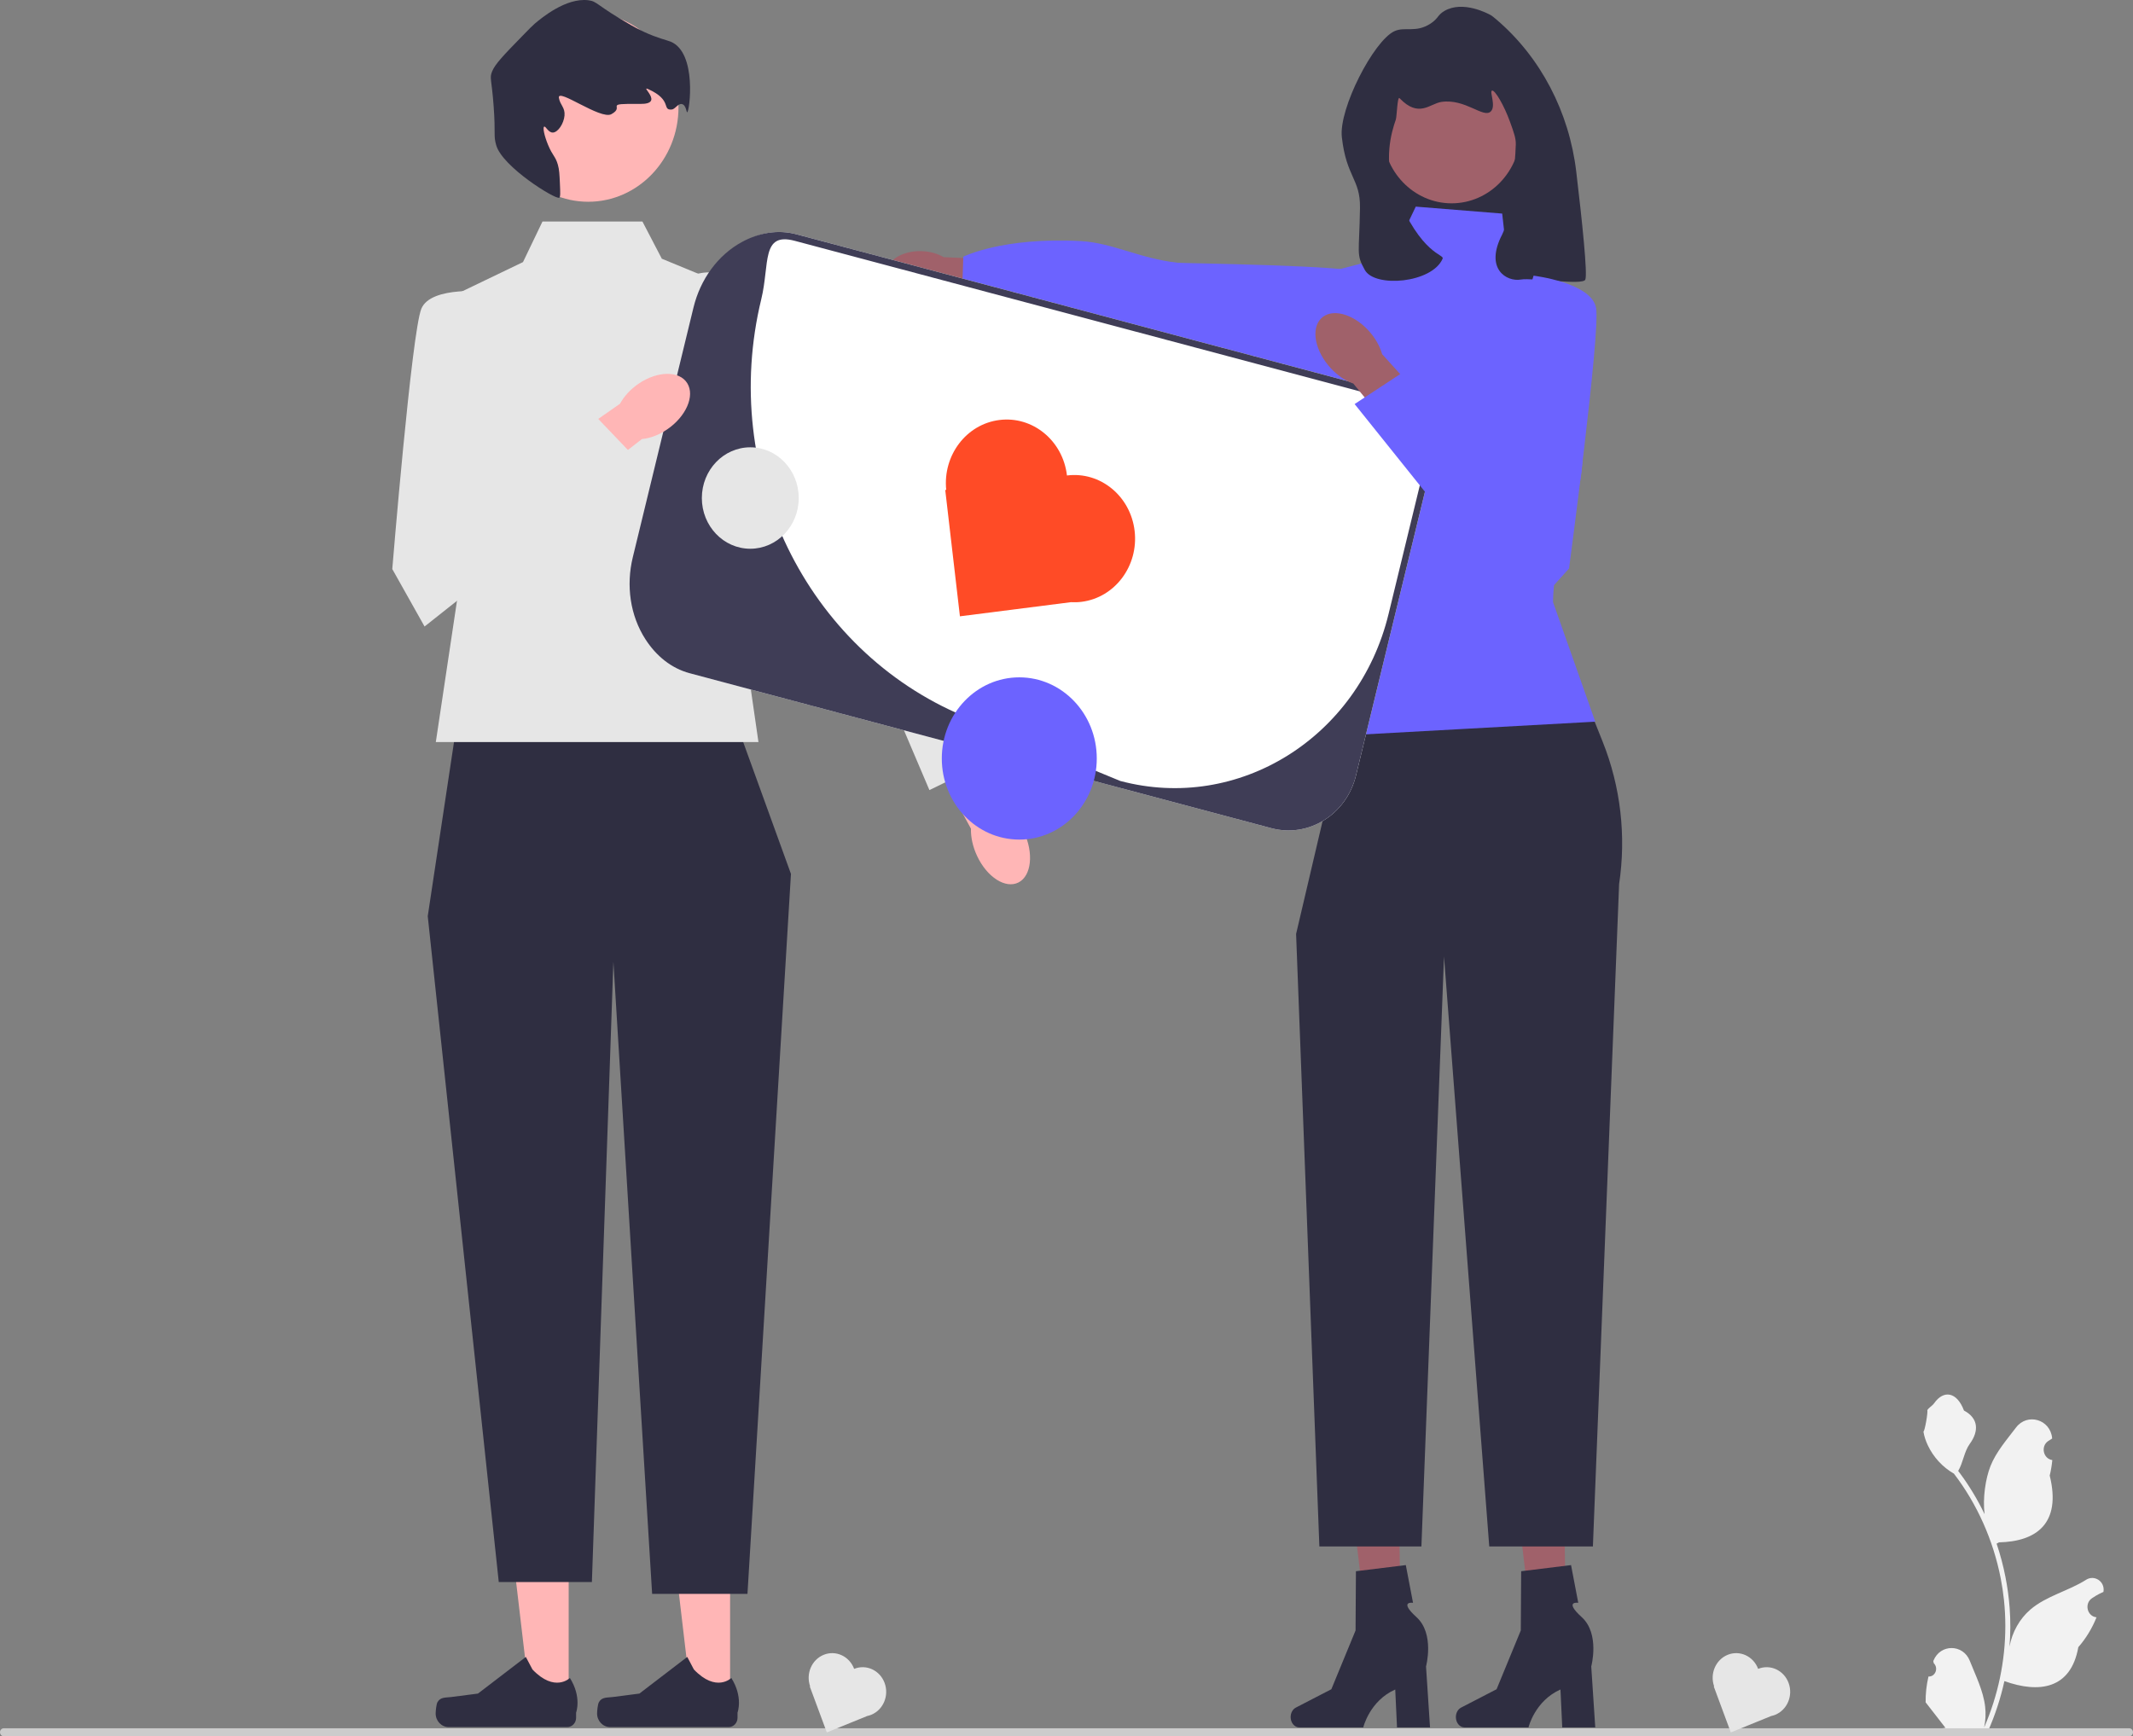 <svg width="382" height="311" viewBox="0 0 382 311" fill="none" xmlns="http://www.w3.org/2000/svg">
<rect x="0" y="0" width="382" height="311" fill="#808080" stroke="none"/>
<g clip-path="url(#clip0_85_8589)">
<path d="M275.575 57.58H247.596V10.829L275.575 20.18V57.58Z" fill="#2F2E41"/>
<path d="M280.542 294.945L274.768 295.088L271.55 267.926L280.07 267.715L280.542 294.945Z" fill="#A0616A"/>
<path d="M260.733 307.559C260.733 308.58 261.425 309.408 262.279 309.408H273.739C273.739 309.408 274.867 304.661 279.465 302.618L279.783 309.408H285.695L284.978 298.49C284.978 298.49 286.56 292.649 283.275 289.663C279.991 286.677 282.651 287.093 282.651 287.093L281.359 280.335L272.425 281.435L272.36 292.043L268.024 302.572L261.665 305.861C261.099 306.154 260.733 306.821 260.733 307.559Z" fill="#2F2E41"/>
<path d="M250.951 294.945L245.177 295.088L241.958 267.926L250.479 267.715L250.951 294.945Z" fill="#A0616A"/>
<path d="M231.141 307.559C231.141 308.58 231.834 309.408 232.687 309.408H244.148C244.148 309.408 245.276 304.661 249.874 302.618L250.191 309.408H256.104L255.387 298.49C255.387 298.49 256.969 292.649 253.684 289.663C250.4 286.677 253.06 287.093 253.06 287.093L251.768 280.335L242.834 281.435L242.769 292.043L238.433 302.572L232.074 305.861C231.508 306.154 231.141 306.821 231.141 307.559Z" fill="#2F2E41"/>
<path d="M277.361 108.694L240.453 131.757L232.119 167.287L236.286 276.995H254.562L258.609 171.339L266.711 276.995H285.273L289.968 158.347C291.26 149.725 290.24 140.896 287.02 132.845L277.361 108.694Z" fill="#2F2E41"/>
<path d="M269.027 38.256L253.549 37.01L249.382 45.736L237.477 48.853L234.5 87.5C240.388 103.519 244.085 118.827 240.453 131.757L285.695 129.264L278.141 107.876C278.141 107.876 277.956 99.967 282.123 89.37C286.29 78.773 279.742 51.346 279.742 51.346L270.217 48.853L269.027 38.256Z" fill="#6C63FF"/>
<path d="M164.813 53.29C166.32 53.339 167.713 53.027 168.809 52.469L183.137 53.885L183.581 46.725L168.998 46.06C167.938 45.432 166.566 45.031 165.059 44.982C161.616 44.87 158.77 46.64 158.702 48.934C158.635 51.228 161.371 53.178 164.813 53.29Z" fill="#A0616A"/>
<path d="M249.573 75.145C249.573 75.145 249.067 52.339 244.29 48.915C242.32 47.504 212.027 47.183 210.924 47.063C204.118 46.325 199.275 43.495 193.545 43.185C179.581 42.429 172.521 45.978 172.521 45.978L172.275 53.3L249.573 75.145Z" fill="#6C63FF"/>
<path d="M259.97 36.419C266.795 36.419 272.328 30.625 272.328 23.478C272.328 16.331 266.795 10.537 259.97 10.537C253.144 10.537 247.611 16.331 247.611 23.478C247.611 30.625 253.144 36.419 259.97 36.419Z" fill="#A0616A"/>
<path d="M256.221 4.208C253.563 5.963 251.616 4.706 249.717 5.591C246.008 7.32 239.745 19.464 240.31 24.548C241.109 31.748 243.637 32.045 243.561 37.211C243.44 45.506 242.811 45.472 244.433 48.368C246.238 51.59 256.458 50.715 258.355 46.346C258.73 45.484 254.572 45.823 249.978 34.516C247.672 28.842 249.186 23.672 249.978 21.426C250.163 20.9 250.248 17.167 250.643 17.582C254.113 21.214 256.057 18.559 258.152 18.254C262.451 17.629 265.689 21.261 266.993 19.957C267.964 18.986 266.726 16.421 267.196 16.232C267.698 16.031 269.36 18.845 270.448 21.872C271.15 23.824 271.501 24.8 271.464 25.916C271.352 29.361 270.513 39.13 269.027 41.996C265.816 48.186 269.859 50.522 272.379 50.071C274.415 49.706 283.416 51.142 283.909 50.1C284.348 49.172 283.345 39.626 282.292 30.752C281.026 20.086 275.951 10.284 267.994 3.494C267.527 3.096 267.179 2.823 266.993 2.718C266.552 2.471 262.008 0 258.66 1.973C257.428 2.7 257.628 3.279 256.221 4.208Z" fill="#2F2E41"/>
<path d="M101.842 305.048L94.985 305.047L91.724 277.352L101.844 277.353L101.842 305.048Z" fill="#FFB6B6"/>
<path d="M78.35 304.885C78.136 305.262 78.023 306.477 78.023 306.915C78.023 308.261 79.065 309.352 80.351 309.352H101.586C102.463 309.352 103.174 308.607 103.174 307.689V306.763C103.174 306.763 104.224 303.981 102.061 300.552C102.061 300.552 99.373 303.237 95.357 299.031L94.172 296.784L85.598 303.35L80.846 303.963C79.806 304.097 78.884 303.942 78.35 304.885Z" fill="#2F2E41"/>
<path d="M130.752 305.048L123.895 305.047L120.634 277.352L130.754 277.353L130.752 305.048Z" fill="#FFB6B6"/>
<path d="M107.26 304.885C107.046 305.262 106.933 306.477 106.933 306.915C106.933 308.261 107.975 309.352 109.261 309.352H130.496C131.373 309.352 132.084 308.607 132.084 307.689V306.763C132.084 306.763 133.134 303.981 130.971 300.552C130.971 300.552 128.283 303.237 124.267 299.031L123.082 296.784L114.508 303.35L109.756 303.963C108.716 304.097 107.794 303.942 107.26 304.885Z" fill="#2F2E41"/>
<path d="M132.112 130.195L81.809 129.59L76.605 164.1L89.325 283.374H106.002L109.852 172.274L116.79 285.493H133.865L141.653 156.532L132.112 130.195Z" fill="#2F2E41"/>
<path d="M345.371 300.291C346.566 300.37 347.226 298.816 346.322 297.91L346.232 297.536C346.244 297.506 346.256 297.476 346.268 297.446C347.476 294.429 351.57 294.45 352.768 297.471C353.831 300.152 355.184 302.838 355.518 305.672C355.667 306.924 355.6 308.199 355.335 309.426C357.826 303.729 359.136 297.507 359.136 291.25C359.136 289.678 359.054 288.106 358.886 286.538C358.748 285.256 358.558 283.981 358.311 282.718C356.978 275.89 354.091 269.387 349.927 263.955C347.925 262.809 346.256 261.018 345.248 258.871C344.886 258.097 344.602 257.264 344.467 256.415C344.695 256.447 345.326 252.814 345.154 252.591C345.472 252.087 346.04 251.836 346.387 251.344C348.111 248.895 350.487 249.323 351.727 252.65C354.377 254.05 354.402 256.372 352.777 258.605C351.742 260.026 351.6 261.949 350.693 263.47C350.786 263.595 350.883 263.716 350.977 263.842C352.689 266.141 354.169 268.612 355.418 271.209C355.065 268.323 355.586 264.847 356.474 262.606C357.485 260.052 359.379 257.902 361.048 255.695C363.052 253.043 367.161 254.2 367.514 257.561C367.518 257.594 367.521 257.626 367.524 257.659C367.276 257.805 367.034 257.961 366.797 258.125C365.444 259.062 365.911 261.258 367.514 261.517L367.55 261.523C367.461 262.457 367.308 263.384 367.084 264.295C369.224 272.963 364.603 276.12 358.005 276.261C357.859 276.34 357.717 276.418 357.572 276.492C358.24 278.463 358.774 280.485 359.17 282.534C359.525 284.344 359.771 286.174 359.91 288.012C360.081 290.331 360.066 292.662 359.88 294.977L359.891 294.895C360.365 292.345 361.687 289.964 363.607 288.314C366.466 285.854 370.506 284.948 373.591 282.971C375.076 282.019 376.979 283.249 376.72 285.052L376.707 285.138C376.248 285.334 375.8 285.561 375.367 285.815C375.119 285.961 374.876 286.117 374.639 286.281C373.286 287.218 373.754 289.413 375.357 289.673L375.393 289.678C375.419 289.682 375.441 289.686 375.468 289.69C374.68 291.649 373.582 293.468 372.207 295.036C370.869 302.602 365.121 303.32 358.972 301.117H358.968C358.296 304.182 357.314 307.178 356.052 310.033H345.633C345.595 309.911 345.562 309.786 345.528 309.665C346.491 309.728 347.462 309.669 348.411 309.485C347.638 308.492 346.865 307.491 346.092 306.497C346.073 306.478 346.058 306.458 346.043 306.439C345.651 305.93 345.255 305.426 344.863 304.918L344.863 304.917C344.838 303.356 345.017 301.801 345.371 300.291Z" fill="#F2F2F2"/>
<path d="M0 310.28C0 310.679 0.306 311 0.688 311H381.312C381.694 311 382 310.679 382 310.28C382 309.88 381.694 309.559 381.312 309.559H0.688C0.306 309.559 0 309.88 0 310.28Z" fill="#CCCCCC"/>
<path d="M115.055 39.681H97.152L93.662 46.946L76.605 55.148L82.676 102.042L78.05 132.92H135.832L130.667 97.198L137.605 54.211L118.525 46.34L115.055 39.681Z" fill="#E6E6E6"/>
<path d="M174.985 153.313C174.204 151.645 173.847 149.93 173.888 148.43L165.491 133.03L172.605 129.061L180.357 145.109C181.515 145.995 182.591 147.34 183.371 149.008C185.155 152.819 184.724 156.872 182.408 158.061C180.092 159.249 176.768 157.124 174.985 153.313Z" fill="#FFB6B6"/>
<path d="M119.635 52.145C119.635 52.145 125.299 46.042 131.654 50.289C138.009 54.536 161.19 97.997 161.19 97.997L179.072 135.361L166.45 141.519L151.222 105.74L119.242 69.703L119.635 52.145Z" fill="#E6E6E6"/>
<path d="M105.345 36.139C114.274 36.139 121.512 28.56 121.512 19.21C121.512 9.861 114.274 2.282 105.345 2.282C96.417 2.282 89.178 9.861 89.178 19.21C89.178 28.56 96.417 36.139 105.345 36.139Z" fill="#FFB6B6"/>
<path d="M100.272 32.835C100.346 34.493 100.384 35.323 100.141 35.423C99.408 35.724 89.976 29.892 88.865 26.009C88.347 24.198 88.785 24.162 88.407 19.01C88.045 14.082 87.64 14.043 88.119 12.824C88.652 11.469 90.279 9.799 93.533 6.46C94.763 5.198 95.378 4.567 95.766 4.24C96.943 3.251 101.328 -0.434 105.348 0.042C107.034 0.242 106.745 0.946 113.041 4.521C113.583 4.829 114.311 5.236 115.315 5.702C117.757 6.837 119.272 7.132 120.07 7.448C124.904 9.367 123.486 20.053 123.07 20.114C122.919 20.136 122.878 18.75 122.084 18.636C121.37 18.533 120.916 19.585 120.267 19.623C118.494 19.728 120.463 17.951 116.125 15.978C114.438 15.211 119.131 18.67 114.664 18.613C107.679 18.526 112.146 18.991 109.493 20.45C107.559 21.515 99.776 15.658 100.092 17.53C100.315 18.849 101.23 19.23 101.098 20.708C100.97 22.141 99.942 23.685 99.035 23.741C98.199 23.794 97.741 22.565 97.462 22.683C97.159 22.811 97.492 24.352 98.146 25.936C98.976 27.946 99.472 27.962 99.91 29.508C100.162 30.397 100.198 31.21 100.272 32.835Z" fill="#2F2E41"/>
<path d="M227.692 148.342L123.525 120.59C116.866 118.816 112.827 111.7 114.521 104.727L127.48 51.393C129.174 44.42 135.97 40.191 142.629 41.965L246.796 69.717C253.455 71.491 257.494 78.607 255.8 85.579L242.841 138.914C241.147 145.887 234.351 150.116 227.692 148.342Z" fill="white"/>
<path d="M227.692 148.342L123.525 120.59C120.196 119.703 117.521 117.481 115.611 114.534C112.831 110.246 112.106 104.848 113.326 99.825L124.193 55.1C125.413 50.078 128.514 45.699 132.913 43.324C135.936 41.692 139.3 41.078 142.629 41.965L246.796 69.717C253.466 71.494 257.497 78.596 255.8 85.579L242.841 138.914C241.147 145.887 234.351 150.116 227.692 148.342ZM142.344 43.138C136.293 41.526 137.875 47.264 136.335 53.6C128.825 84.511 144.359 116.468 172.651 128.287C187.923 134.667 200.626 139.882 200.626 139.882C221.783 145.518 243.297 132.129 248.679 109.975L254.679 85.281C256.219 78.945 252.562 72.502 246.511 70.89L142.344 43.138Z" fill="#3F3D56"/>
<path d="M191.083 85.168C190.357 78.919 184.931 74.47 178.964 75.23C173.053 75.983 168.832 81.565 169.457 87.743L169.284 87.765L171.913 110.393L191.798 107.86C192.426 107.895 193.065 107.878 193.712 107.795C199.679 107.035 203.928 101.354 203.202 95.105C202.476 88.857 197.05 84.407 191.083 85.168Z" fill="#FF4B26"/>
<path d="M152.969 298.924C152.126 296.652 149.685 295.524 147.514 296.406C145.365 297.28 144.29 299.797 145.088 302.053L145.025 302.078L148.075 310.307L155.306 307.368C155.545 307.319 155.783 307.248 156.018 307.153C158.188 306.271 159.265 303.714 158.423 301.442C157.581 299.169 155.139 298.042 152.969 298.924Z" fill="#E6E6E6"/>
<path d="M314.865 298.924C314.023 296.652 311.581 295.524 309.411 296.406C307.261 297.28 306.186 299.797 306.984 302.053L306.921 302.078L309.971 310.307L317.202 307.368C317.441 307.319 317.68 307.248 317.915 307.153C320.085 306.271 321.161 303.714 320.319 301.442C319.477 299.169 317.035 298.042 314.865 298.924Z" fill="#E6E6E6"/>
<path d="M182.545 150.385C190.209 150.385 196.422 143.879 196.422 135.854C196.422 127.829 190.209 121.324 182.545 121.324C174.881 121.324 168.668 127.829 168.668 135.854C168.668 143.879 174.881 150.385 182.545 150.385Z" fill="#6C63FF"/>
<path d="M119.463 76.924C117.974 77.934 116.39 78.508 114.963 78.645L101.359 89.206L96.749 82.28L111.045 72.313C111.748 71.004 112.895 69.726 114.384 68.716C117.786 66.408 121.68 66.375 123.083 68.642C124.485 70.908 122.864 74.617 119.463 76.924Z" fill="#FFB6B6"/>
<path d="M87.6 52.28C87.6 52.28 77.192 51.069 75.457 55.307C73.723 59.545 70.254 101.927 70.254 101.927L76.035 112.219L113.953 82.169L106.275 74.129L90.024 82.169L87.6 52.28Z" fill="#E6E6E6"/>
<path d="M238.345 65.974C239.581 67.306 241.003 68.235 242.366 68.701L253.382 82.169L259.349 76.493L247.531 63.442C247.125 62.002 246.278 60.489 245.041 59.157C242.216 56.114 238.426 55.173 236.577 57.056C234.728 58.938 235.519 62.931 238.345 65.974Z" fill="#A0616A"/>
<path d="M274.649 49.379C274.649 49.379 285.053 50.626 285.842 55.162C286.632 59.698 281.001 101.824 281.001 101.824L273.175 110.51L242.6 72.373L251.796 66.325L265.929 77.953L274.649 49.379Z" fill="#6C63FF"/>
<path d="M134.369 98.29C139.161 98.29 143.045 94.223 143.045 89.206C143.045 84.189 139.161 80.121 134.369 80.121C129.578 80.121 125.694 84.189 125.694 89.206C125.694 94.223 129.578 98.29 134.369 98.29Z" fill="#E6E6E6"/>
</g>
<defs>
<clipPath id="clip0_85_8589">
<rect width="382" height="311" fill="white"/>
</clipPath>
</defs>
</svg>
